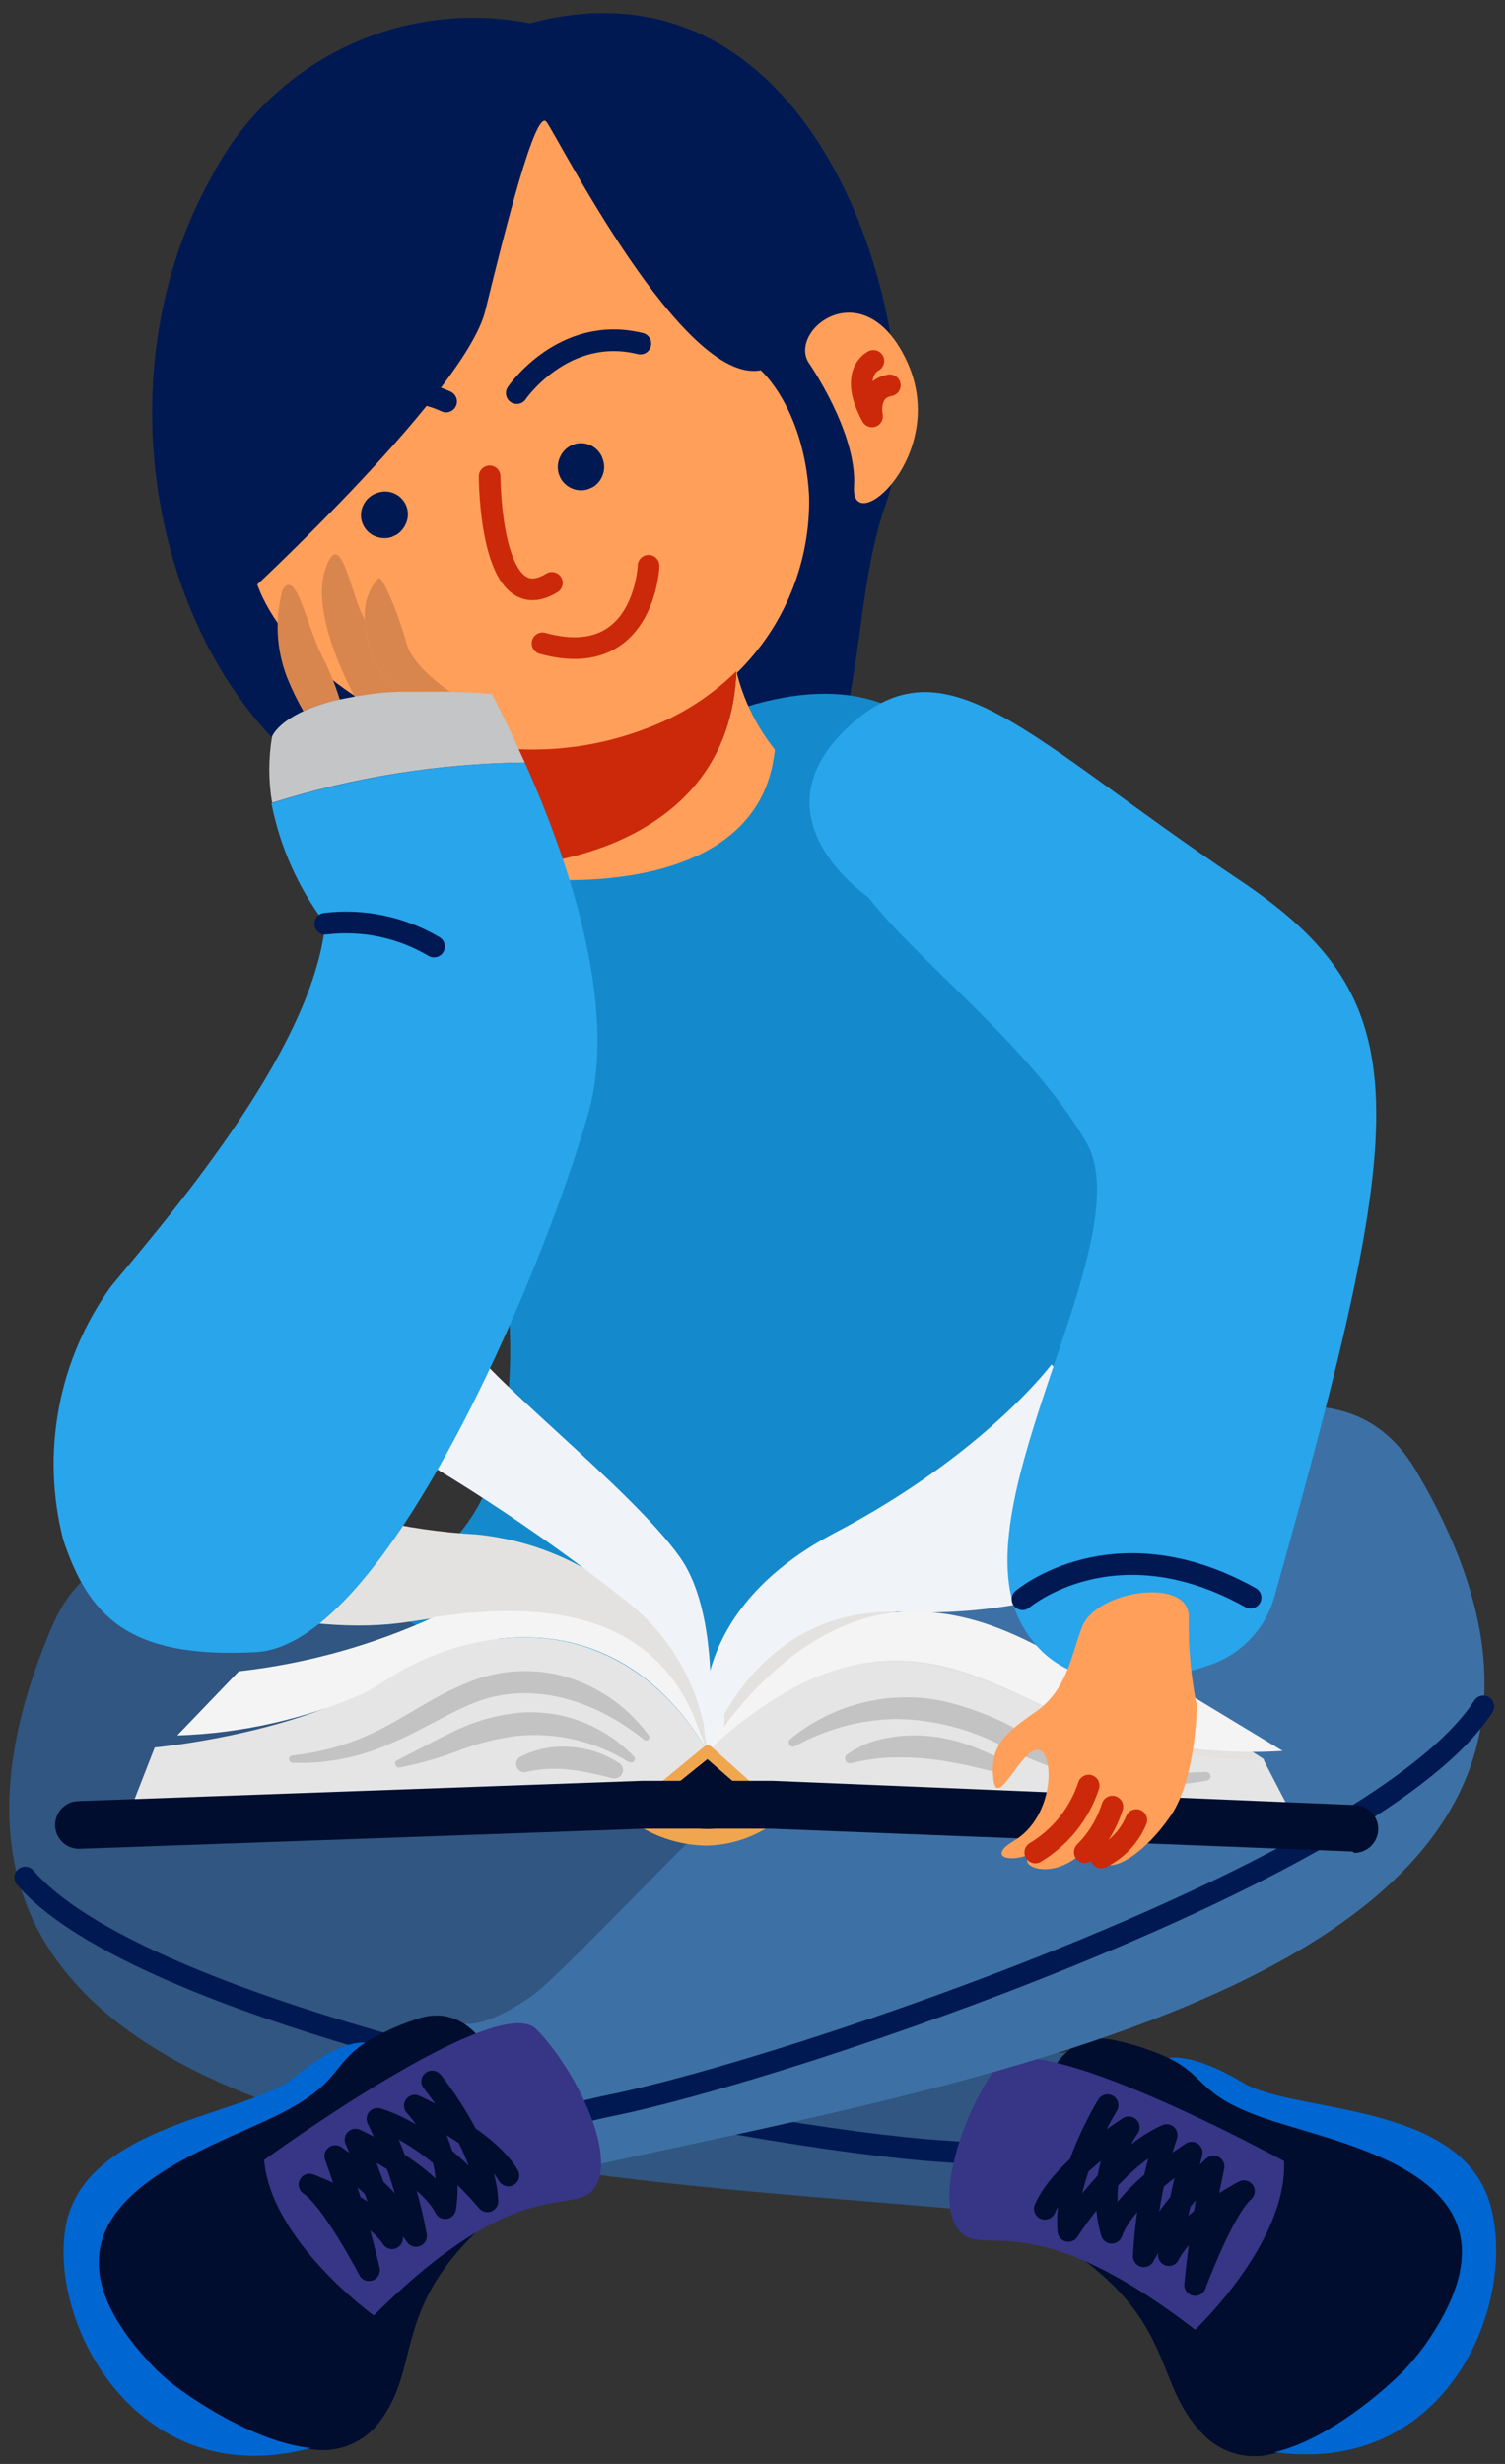 <svg width="66" height="108" viewBox="0 0 66 108" fill="none" xmlns="http://www.w3.org/2000/svg">
<rect x="0" y="0" width="66" height="108" fill="#333333" stroke="none"/>
<path d="M23.233 1.021C20.476 0.479 17.619 0.851 15.092 2.08C12.566 3.309 10.509 5.328 9.234 7.83C4.234 16.83 6.914 29.119 14.093 34.229C21.273 39.339 21.173 42.409 30.093 39.129C39.012 35.849 36.662 28.289 38.852 22.08C41.042 15.87 36.502 -2.519 23.233 1.021Z" fill="#001953"/>
<path d="M29.992 32.029C28.661 32.627 27.279 33.102 25.862 33.449C24.19 33.77 22.668 34.627 21.526 35.89C20.384 37.153 19.684 38.753 19.532 40.449C19.042 44.978 24.242 56.298 21.642 64.448C19.043 72.597 7.843 69.447 8.333 78.247C8.823 87.046 21.412 89.776 37.032 87.826C52.651 85.876 68.4 75.007 62.23 67.047C56.061 59.088 51.571 59.418 47.461 45.779C43.661 33.039 40.241 27.359 29.992 32.029Z" fill="#148ACC"/>
<path d="M51.571 93.156C50.59 92.144 49.559 91.183 48.481 90.276C46.841 88.906 47.621 91.026 43.821 89.186C40.021 87.346 8.043 57.878 2.293 71.267C-7.606 94.316 23.692 95.206 42.291 96.856C42.291 96.856 49.001 98.226 49.961 99.316C50.921 100.406 55.661 96.526 51.571 93.156Z" fill="#305681"/>
<path d="M51.951 98.416C51.951 98.416 49.441 94.806 41.371 94.296C33.302 93.786 6.673 88.756 1.103 82.296" stroke="#001953" stroke-width="0.951" stroke-linecap="round" stroke-linejoin="round"/>
<path d="M55.251 92.776C52.541 91.776 52.871 90.996 51.251 90.206C50.52 89.874 49.756 89.619 48.971 89.446C44.561 88.396 44.971 97.446 44.971 97.446C52.101 101.306 50.221 104.386 52.971 106.905C53.377 107.255 53.866 107.494 54.392 107.601C54.917 107.708 55.46 107.678 55.971 107.515C58.311 106.965 60.821 104.786 61.691 103.876C62.005 103.537 62.299 103.18 62.571 102.806C67.76 95.276 58.741 94.046 55.251 92.776Z" fill="#000D2E"/>
<path d="M65.36 96.656C64.08 92.086 56.77 92.656 54.52 91.296C52.271 89.936 51.251 90.206 51.251 90.206C52.871 90.996 52.541 91.796 55.251 92.776C58.74 94.046 67.76 95.276 62.5 102.776C62.229 103.15 61.935 103.507 61.62 103.845C60.75 104.755 58.24 106.935 55.9 107.485C63.47 108.535 66.57 100.966 65.36 96.656Z" fill="#0066D1"/>
<path d="M52.411 102.116C52.411 102.116 56.471 98.296 56.311 94.726C56.311 94.726 45.181 88.636 43.721 90.586C42.261 92.536 40.961 96.346 42.021 97.726C43.081 99.106 45.021 96.416 52.411 102.116Z" fill="#373586"/>
<path d="M48.571 92.276C48.571 92.276 46.631 95.396 46.851 97.786C46.851 97.786 48.851 94.616 51.161 93.586C50.587 95.302 50.25 97.089 50.161 98.896C50.956 97.425 51.99 96.097 53.221 94.966C52.847 96.678 52.576 98.411 52.411 100.156C52.411 100.156 53.651 96.816 54.551 96.046C54.551 96.046 51.971 97.386 51.261 98.846C51.261 98.846 51.971 95.426 52.261 94.356C52.261 94.356 49.351 96.176 48.751 97.866C48.522 97.089 48.47 96.27 48.6 95.471C48.729 94.671 49.038 93.911 49.501 93.246C49.501 93.246 46.561 95.086 45.821 96.816" stroke="#000D2E" stroke-width="0.951" stroke-linecap="round" stroke-linejoin="round"/>
<path d="M35.482 21.739C35.272 17.9 33.362 16.23 33.362 16.23C29.922 16.9 24.442 5.95 23.962 5.34C23.482 4.73 22.132 10.15 21.282 13.62C20.433 17.09 11.283 25.619 11.283 25.619C12.343 28.619 16.763 32.449 22.412 32.859C24.432 33.005 26.459 32.708 28.352 31.989C29.852 31.443 31.216 30.58 32.352 29.459C33.372 28.453 34.175 27.25 34.713 25.922C35.252 24.595 35.513 23.172 35.482 21.739V21.739Z" fill="#FF9F5A"/>
<path d="M16.043 92.506C16.043 92.506 17.282 90.826 18.732 89.256C20.182 87.686 19.732 89.886 23.212 87.566C26.692 85.246 54.66 51.908 62.09 64.448C74.87 86.026 43.961 90.946 25.692 94.986C25.692 94.986 19.212 97.206 18.402 98.416C17.592 99.626 12.453 96.416 16.043 92.506Z" fill="#3D71A5"/>
<path d="M16.933 97.816C16.933 97.816 18.933 93.896 26.832 92.276C34.732 90.656 60.43 81.966 65.05 74.797" stroke="#001953" stroke-width="0.951" stroke-linecap="round" stroke-linejoin="round"/>
<path d="M12.373 92.606C14.943 91.276 14.513 90.526 16.013 89.537C16.693 89.124 17.418 88.788 18.172 88.537C22.412 86.917 23.172 95.946 23.172 95.946C16.593 100.686 18.852 103.496 16.493 106.346C16.136 106.748 15.682 107.051 15.174 107.227C14.666 107.402 14.121 107.443 13.593 107.346C11.203 107.096 8.433 105.256 7.453 104.466C7.094 104.178 6.759 103.86 6.453 103.516C0.293 96.696 9.073 94.316 12.373 92.606Z" fill="#000D2E"/>
<path d="M2.853 97.756C3.533 93.056 10.853 92.756 12.913 91.046C14.973 89.336 16.013 89.536 16.013 89.536C14.513 90.536 14.943 91.276 12.373 92.606C9.073 94.316 0.294 96.696 6.483 103.476C6.789 103.82 7.124 104.137 7.483 104.425C8.483 105.215 11.233 107.055 13.623 107.305C6.253 109.285 2.214 102.186 2.853 97.756Z" fill="#0066D1"/>
<path d="M32.292 29.419C32.002 37.339 23.042 37.899 23.042 37.899C23.052 38.095 23.052 38.292 23.042 38.489C23.042 38.489 33.282 39.749 33.982 32.859C33.175 31.849 32.598 30.675 32.292 29.419V29.419Z" fill="#FF9F5A"/>
<path d="M32.292 29.419C31.156 30.54 29.792 31.403 28.292 31.949C26.399 32.668 24.372 32.965 22.352 32.819C22.798 34.475 23.023 36.183 23.022 37.899V37.899C23.022 37.899 32.002 37.419 32.292 29.419Z" fill="#CB2909"/>
<path d="M31.032 76.747C31.032 76.747 30.262 67.007 42.721 71.667C48.571 73.857 50.721 74.997 52.111 74.957L55.42 77.107L55.91 79.957L33.832 79.047L31.032 76.747Z" fill="#E3E2E0"/>
<path d="M31.032 76.747C31.032 76.747 34.552 70.637 40.032 70.637C45.511 70.637 48.441 75.237 52.251 74.327L56.251 76.747C53.12 76.945 49.983 76.471 47.051 75.357C42.781 73.537 38.402 69.977 31.032 76.747Z" fill="#F4F4F4"/>
<path d="M31.032 76.747L33.832 79.047L56.921 80.047L55.421 77.157C52.712 77.125 50.032 76.6 47.511 75.607C44.121 74.067 41.691 72.797 39.151 72.837C36.612 72.877 34.462 73.727 31.032 76.747Z" fill="#E5E5E5"/>
<path d="M29.642 72.417C30.541 73.689 31.042 75.2 31.082 76.757C32.502 75.487 31.572 73.767 29.642 72.417Z" fill="#F4F4F4"/>
<path d="M31.032 76.747C28.532 72.597 25.032 71.487 21.942 71.827H21.582H21.223L20.902 71.897H20.782L20.543 71.957L20.372 72.007L20.183 72.057L19.893 72.137H19.833L19.493 72.257L19.193 72.367C18.375 72.676 17.597 73.078 16.873 73.567C16.593 73.747 16.303 73.917 16.003 74.077C12.303 76.077 6.783 76.597 6.783 76.597L5.533 79.807L28.242 78.917L31.092 76.597L31.032 76.747Z" fill="#E5E5E5"/>
<path d="M29.642 72.417C28.645 70.971 27.345 69.76 25.832 68.869C24.319 67.978 22.63 67.428 20.882 67.257C17.78 67.084 14.733 66.363 11.883 65.127L7.763 69.717C7.763 69.717 13.113 71.847 17.932 71.087L19.032 70.927C22.502 70.437 28.182 70.097 30.392 75.227C30.612 75.737 30.852 76.467 31.002 76.767H31.052C31.023 75.209 30.532 73.695 29.642 72.417V72.417Z" fill="#E3E2E0"/>
<path d="M19.132 72.517C19.229 72.472 19.329 72.435 19.432 72.407C23.062 71.117 27.812 71.407 31.012 76.717C30.862 76.417 30.622 75.717 30.402 75.177C28.192 70.047 22.512 70.387 19.042 70.877C16.33 72.12 13.437 72.923 10.473 73.257L7.773 76.067C10.588 75.977 13.361 75.353 15.943 74.227C16.242 74.067 16.532 73.897 16.812 73.717C17.537 73.228 18.315 72.826 19.132 72.517V72.517Z" fill="#F4F4F4"/>
<path d="M31.032 76.747C31.032 76.747 29.352 70.997 36.612 67.187C43.192 63.737 46.111 59.807 46.111 59.807L52.701 66.467C52.701 66.467 48.701 71.027 39.442 70.657C32.982 70.417 31.032 76.747 31.032 76.747Z" fill="#F0F3F8"/>
<path d="M31.032 76.747C31.032 76.747 31.772 71.057 29.832 68.277C27.732 65.277 20.923 60.028 20.443 58.658L14.793 61.928C19.274 64.283 23.526 67.051 27.492 70.197C28.499 70.988 29.333 71.978 29.942 73.104C30.551 74.231 30.922 75.471 31.032 76.747V76.747Z" fill="#F0F3F8"/>
<path d="M30.952 80.897C29.708 80.875 28.505 80.451 27.523 79.687C27.472 79.636 27.443 79.568 27.442 79.497C27.441 79.462 27.449 79.427 27.465 79.395C27.48 79.364 27.504 79.337 27.532 79.317L30.882 76.557C30.926 76.52 30.98 76.5 31.037 76.5C31.094 76.5 31.149 76.52 31.192 76.557L34.252 79.307C34.281 79.329 34.303 79.358 34.317 79.391C34.331 79.424 34.336 79.461 34.332 79.497C34.333 79.532 34.326 79.567 34.31 79.598C34.294 79.63 34.271 79.657 34.242 79.677C33.32 80.451 32.157 80.883 30.952 80.897Z" fill="#F0A64F"/>
<path d="M59.311 81.156L33.822 80.156H28.222L3.503 81.037C3.226 81.047 2.956 80.947 2.753 80.759C2.549 80.57 2.429 80.309 2.418 80.031C2.408 79.754 2.508 79.484 2.696 79.281C2.885 79.078 3.146 78.957 3.423 78.947L28.182 78.057H33.862L59.391 79.117C59.669 79.117 59.936 79.227 60.133 79.424C60.33 79.621 60.441 79.888 60.441 80.166C60.441 80.445 60.33 80.712 60.133 80.909C59.936 81.106 59.669 81.216 59.391 81.216L59.311 81.156Z" fill="#000D2E"/>
<path d="M28.312 79.287C29.082 79.843 30.005 80.149 30.954 80.164C31.904 80.178 32.836 79.9 33.622 79.367L31.022 77.107L28.312 79.287Z" fill="#000D2E"/>
<path d="M34.642 76.237C35.928 75.178 37.51 74.542 39.171 74.417C40.011 74.355 40.855 74.429 41.671 74.637C42.463 74.852 43.236 75.133 43.981 75.477C45.352 76.212 46.788 76.818 48.271 77.287C49.786 77.625 51.341 77.753 52.891 77.667C52.94 77.666 52.989 77.685 53.025 77.718C53.062 77.751 53.086 77.797 53.091 77.847C53.092 77.894 53.076 77.939 53.047 77.976C53.018 78.012 52.977 78.037 52.931 78.047C51.33 78.337 49.691 78.337 48.091 78.047C46.528 77.663 45.017 77.092 43.591 76.347C42.225 75.698 40.734 75.356 39.221 75.347C37.697 75.388 36.205 75.796 34.871 76.537V76.537C34.85 76.549 34.826 76.558 34.801 76.561C34.776 76.564 34.751 76.562 34.727 76.556C34.703 76.549 34.68 76.538 34.66 76.523C34.641 76.508 34.624 76.489 34.612 76.467C34.59 76.431 34.582 76.388 34.587 76.347C34.593 76.305 34.612 76.266 34.642 76.237Z" fill="#C3C3C3"/>
<path d="M37.112 76.927C37.642 76.541 38.255 76.284 38.902 76.177C39.535 76.059 40.182 76.035 40.822 76.107C41.452 76.175 42.071 76.326 42.661 76.557C42.961 76.667 43.241 76.807 43.531 76.927C43.821 77.047 44.071 77.247 44.321 77.427C44.368 77.457 44.4 77.505 44.411 77.559C44.422 77.614 44.412 77.67 44.381 77.717C44.356 77.752 44.32 77.779 44.279 77.794C44.238 77.808 44.193 77.809 44.151 77.797L42.421 77.377C41.842 77.267 41.282 77.147 40.712 77.097C40.147 77.037 39.579 77.017 39.012 77.037C38.441 77.065 37.876 77.148 37.322 77.287V77.287C37.269 77.299 37.213 77.29 37.166 77.262C37.12 77.234 37.086 77.189 37.072 77.137C37.058 77.102 37.054 77.063 37.061 77.026C37.068 76.989 37.086 76.954 37.112 76.927V76.927Z" fill="#C3C3C3"/>
<path d="M28.192 76.217C26.072 74.507 23.272 73.647 20.802 74.637C19.572 75.127 18.383 75.917 17.043 76.457C15.715 77.042 14.273 77.319 12.823 77.267C12.781 77.262 12.743 77.242 12.715 77.21C12.688 77.179 12.672 77.139 12.673 77.097C12.677 77.06 12.692 77.025 12.718 76.998C12.743 76.971 12.776 76.953 12.813 76.947C14.178 76.804 15.504 76.407 16.723 75.777C17.942 75.157 19.082 74.327 20.452 73.777C21.853 73.173 23.421 73.081 24.882 73.517C26.303 73.958 27.547 74.841 28.432 76.037C28.46 76.067 28.476 76.106 28.476 76.147C28.476 76.188 28.46 76.227 28.432 76.257C28.405 76.279 28.372 76.291 28.337 76.291C28.302 76.291 28.269 76.279 28.242 76.257L28.192 76.217Z" fill="#C3C3C3"/>
<path d="M27.572 77.237C26.111 76.323 24.388 75.918 22.672 76.087C21.813 76.195 20.971 76.407 20.162 76.717C19.305 77.044 18.422 77.298 17.523 77.477C17.479 77.483 17.435 77.471 17.399 77.445C17.364 77.419 17.34 77.38 17.332 77.337C17.323 77.301 17.326 77.263 17.343 77.23C17.359 77.196 17.388 77.171 17.422 77.157C18.233 76.747 19.002 76.317 19.842 75.917C20.692 75.49 21.609 75.213 22.552 75.097C23.512 74.983 24.486 75.095 25.395 75.423C26.305 75.751 27.126 76.286 27.792 76.987C27.809 77.001 27.822 77.019 27.832 77.038C27.841 77.058 27.846 77.08 27.846 77.102C27.846 77.124 27.841 77.145 27.832 77.165C27.822 77.185 27.809 77.203 27.792 77.217C27.764 77.24 27.728 77.252 27.692 77.252C27.656 77.252 27.62 77.24 27.592 77.217L27.572 77.237Z" fill="#C3C3C3"/>
<path d="M26.812 77.937C26.522 77.857 26.192 77.777 25.882 77.717C25.579 77.648 25.272 77.597 24.962 77.567C24.345 77.496 23.72 77.527 23.112 77.657C23.022 77.689 22.923 77.684 22.837 77.642C22.75 77.601 22.684 77.527 22.652 77.437C22.62 77.347 22.626 77.248 22.667 77.162C22.708 77.075 22.782 77.009 22.872 76.977C23.554 76.642 24.316 76.504 25.072 76.577C25.818 76.632 26.537 76.876 27.162 77.287C27.202 77.314 27.236 77.349 27.263 77.389C27.289 77.43 27.307 77.475 27.315 77.523C27.324 77.57 27.322 77.619 27.311 77.666C27.301 77.713 27.28 77.758 27.252 77.797C27.21 77.858 27.15 77.906 27.08 77.932C27.011 77.959 26.935 77.964 26.862 77.947L26.812 77.937Z" fill="#C3C3C3"/>
<path d="M16.393 101.495C16.393 101.495 11.883 98.236 11.583 94.676C11.583 94.676 21.822 87.206 23.522 88.946C25.222 90.686 27.002 94.306 26.132 95.806C25.262 97.306 22.992 94.906 16.393 101.495Z" fill="#373586"/>
<path d="M18.953 91.236C18.953 91.236 21.283 94.086 21.373 96.486C21.373 96.486 19.003 93.596 16.553 92.876C17.352 94.499 17.921 96.226 18.243 98.006C17.267 96.649 16.071 95.466 14.703 94.506C15.297 96.141 15.791 97.811 16.183 99.506C16.183 99.506 14.573 96.416 13.573 95.756C13.573 95.756 16.303 96.756 17.193 98.106C17.193 98.106 16.043 94.796 15.593 93.786C15.593 93.786 18.723 95.216 19.523 96.786C19.651 95.986 19.598 95.167 19.368 94.39C19.137 93.613 18.736 92.897 18.193 92.296C18.193 92.296 21.343 93.736 22.293 95.356" stroke="#000D2E" stroke-width="0.951" stroke-linecap="round" stroke-linejoin="round"/>
<path d="M38.092 39.339C38.092 39.339 32.912 35.849 37.202 31.859C41.491 27.869 44.971 32.289 54.291 38.529C62.29 43.868 61.9 48.638 55.891 69.977C55.699 70.67 55.341 71.305 54.848 71.828C54.355 72.351 53.741 72.745 53.061 72.977C50.511 73.847 46.491 74.527 44.731 71.057C42.061 65.777 50.101 54.298 47.631 50.058C45.161 45.818 40.191 42.099 38.092 39.339Z" fill="#28A5EB"/>
<path d="M50.471 80.657C50.77 80.346 51.045 80.011 51.291 79.657C52.291 78.297 52.491 75.517 52.481 74.747C52.229 73.503 52.112 72.236 52.131 70.967C52.291 69.087 48.131 69.667 47.461 71.287C46.981 72.517 46.811 74.067 45.411 75.037C44.012 76.007 43.412 76.547 43.562 77.967C43.712 79.387 44.752 76.687 45.502 76.697C46.252 76.707 46.291 79.617 44.452 80.697C42.612 81.777 46.081 82.037 47.271 79.167C46.919 80.043 46.252 80.756 45.401 81.167C43.992 81.837 47.101 82.967 48.311 79.847C48.114 80.318 47.851 80.759 47.531 81.157C47.151 81.517 48.581 81.687 49.341 80.647C49.094 80.99 48.743 81.245 48.341 81.377C47.981 81.487 48.641 82.507 50.471 80.657Z" fill="#FF9F5A"/>
<path d="M44.841 70.097C44.841 70.097 48.841 66.677 54.841 70.027" stroke="#001953" stroke-width="0.951" stroke-linecap="round" stroke-linejoin="round"/>
<path d="M45.401 81.197C46.508 80.533 47.339 79.493 47.741 78.267" stroke="#CB2909" stroke-width="0.951" stroke-linecap="round" stroke-linejoin="round"/>
<path d="M47.571 81.186C48.129 80.627 48.544 79.941 48.781 79.187" stroke="#CB2909" stroke-width="0.951" stroke-linecap="round" stroke-linejoin="round"/>
<path d="M48.291 81.416C48.987 81.076 49.535 80.493 49.831 79.777" stroke="#CB2909" stroke-width="0.951" stroke-linecap="round" stroke-linejoin="round"/>
<path d="M21.472 20.88C21.472 20.88 21.473 27.229 24.202 25.549" stroke="#CB2909" stroke-width="0.951" stroke-linecap="round" stroke-linejoin="round"/>
<path d="M28.442 24.799C28.442 24.919 28.202 29.419 23.792 28.199" stroke="#CB2909" stroke-width="0.951" stroke-linecap="round" stroke-linejoin="round"/>
<path d="M22.662 17.23C22.662 17.23 24.712 14.23 28.082 15.06" stroke="#001953" stroke-width="0.951" stroke-linecap="round" stroke-linejoin="round"/>
<path d="M24.572 20.01C24.657 19.824 24.797 19.669 24.973 19.565C25.149 19.462 25.352 19.414 25.556 19.429C25.759 19.445 25.954 19.522 26.112 19.651C26.27 19.779 26.386 19.954 26.442 20.15C26.485 20.277 26.502 20.412 26.492 20.546C26.481 20.68 26.444 20.811 26.382 20.93C26.304 21.092 26.183 21.23 26.032 21.33C25.955 21.372 25.875 21.409 25.792 21.44C25.666 21.481 25.533 21.497 25.401 21.487C25.269 21.477 25.14 21.44 25.022 21.38C24.902 21.321 24.795 21.238 24.707 21.137C24.62 21.035 24.553 20.917 24.512 20.79C24.469 20.663 24.453 20.528 24.463 20.394C24.473 20.26 24.51 20.129 24.572 20.01Z" fill="#001953"/>
<path d="M14.253 18.81C14.253 18.81 16.573 16.22 19.562 17.6" stroke="#001953" stroke-width="0.951" stroke-linecap="round" stroke-linejoin="round"/>
<path d="M15.943 22.12C16.002 22 16.085 21.892 16.186 21.805C16.287 21.717 16.405 21.651 16.533 21.61C16.724 21.537 16.934 21.524 17.133 21.575C17.331 21.625 17.51 21.735 17.644 21.89C17.779 22.044 17.862 22.237 17.883 22.441C17.904 22.645 17.862 22.85 17.763 23.03C17.679 23.192 17.555 23.329 17.403 23.43L17.173 23.54C16.915 23.62 16.636 23.598 16.393 23.48C16.273 23.421 16.166 23.339 16.078 23.239C15.99 23.138 15.923 23.021 15.881 22.895C15.839 22.768 15.823 22.634 15.834 22.501C15.844 22.368 15.881 22.238 15.943 22.12V22.12Z" fill="#001953"/>
<path d="M35.452 15.88C35.452 15.88 37.601 18.96 37.451 21.32C37.301 23.68 41.641 19.94 39.791 15.88C37.941 11.82 34.572 14.42 35.452 15.88Z" fill="#FF9F5A"/>
<path d="M38.301 15.82C38.301 15.82 37.191 16.33 38.241 18.25C38.241 18.25 37.991 17.07 39.021 16.89" stroke="#CB2909" stroke-width="0.951" stroke-linecap="round" stroke-linejoin="round"/>
<path d="M17.423 30.319C16.558 29.486 16.049 28.35 16.003 27.149V27.149C15.403 26.259 14.953 22.89 14.263 24.96C13.573 27.029 15.563 30.539 15.563 30.539C16.113 30.459 16.733 30.389 17.453 30.349L17.423 30.319Z" fill="#D8864E"/>
<path d="M19.742 30.319C19.742 30.319 18.113 29.259 17.833 28.209C17.553 27.159 16.833 25.329 16.613 25.329C16.388 25.572 16.218 25.86 16.113 26.174C16.007 26.488 15.97 26.82 16.003 27.149C16.049 28.349 16.558 29.485 17.423 30.319V30.319H17.943C18.483 30.319 19.073 30.319 19.712 30.319H19.742Z" fill="#D8864E"/>
<path d="M14.113 28.739C13.413 27.319 12.983 24.91 12.393 25.849C12.044 27.124 12.114 28.477 12.593 29.709C12.796 30.212 13.033 30.699 13.303 31.169C13.817 30.947 14.353 30.779 14.903 30.669C14.699 30.003 14.434 29.357 14.113 28.739V28.739Z" fill="#D8864E"/>
<path d="M23.013 33.419C19.242 33.468 15.498 34.071 11.903 35.209C12.277 37.126 13.084 38.932 14.263 40.489C13.693 46.199 7.033 53.738 4.843 56.418C3.709 58.001 2.936 59.814 2.579 61.728C2.221 63.642 2.288 65.612 2.774 67.498C3.874 70.777 5.573 72.727 11.233 72.417C16.893 72.107 23.712 56.048 25.782 48.868C27.192 43.999 24.742 37.269 23.013 33.419Z" fill="#28A5EB"/>
<path d="M21.573 30.419C20.943 30.369 20.353 30.339 19.793 30.329C19.233 30.319 18.563 30.329 18.023 30.329H17.503C16.783 30.329 16.163 30.439 15.613 30.519L14.953 30.649C14.404 30.759 13.867 30.927 13.353 31.149C12.153 31.689 11.933 32.279 11.933 32.279C11.768 33.242 11.768 34.226 11.933 35.189C15.52 34.06 19.253 33.464 23.012 33.419C22.183 31.589 21.573 30.419 21.573 30.419Z" fill="#C4C5C6"/>
<path d="M14.263 40.489C15.919 40.287 17.596 40.639 19.032 41.489" stroke="#001953" stroke-width="0.951" stroke-linecap="round" stroke-linejoin="round"/>
</svg>
